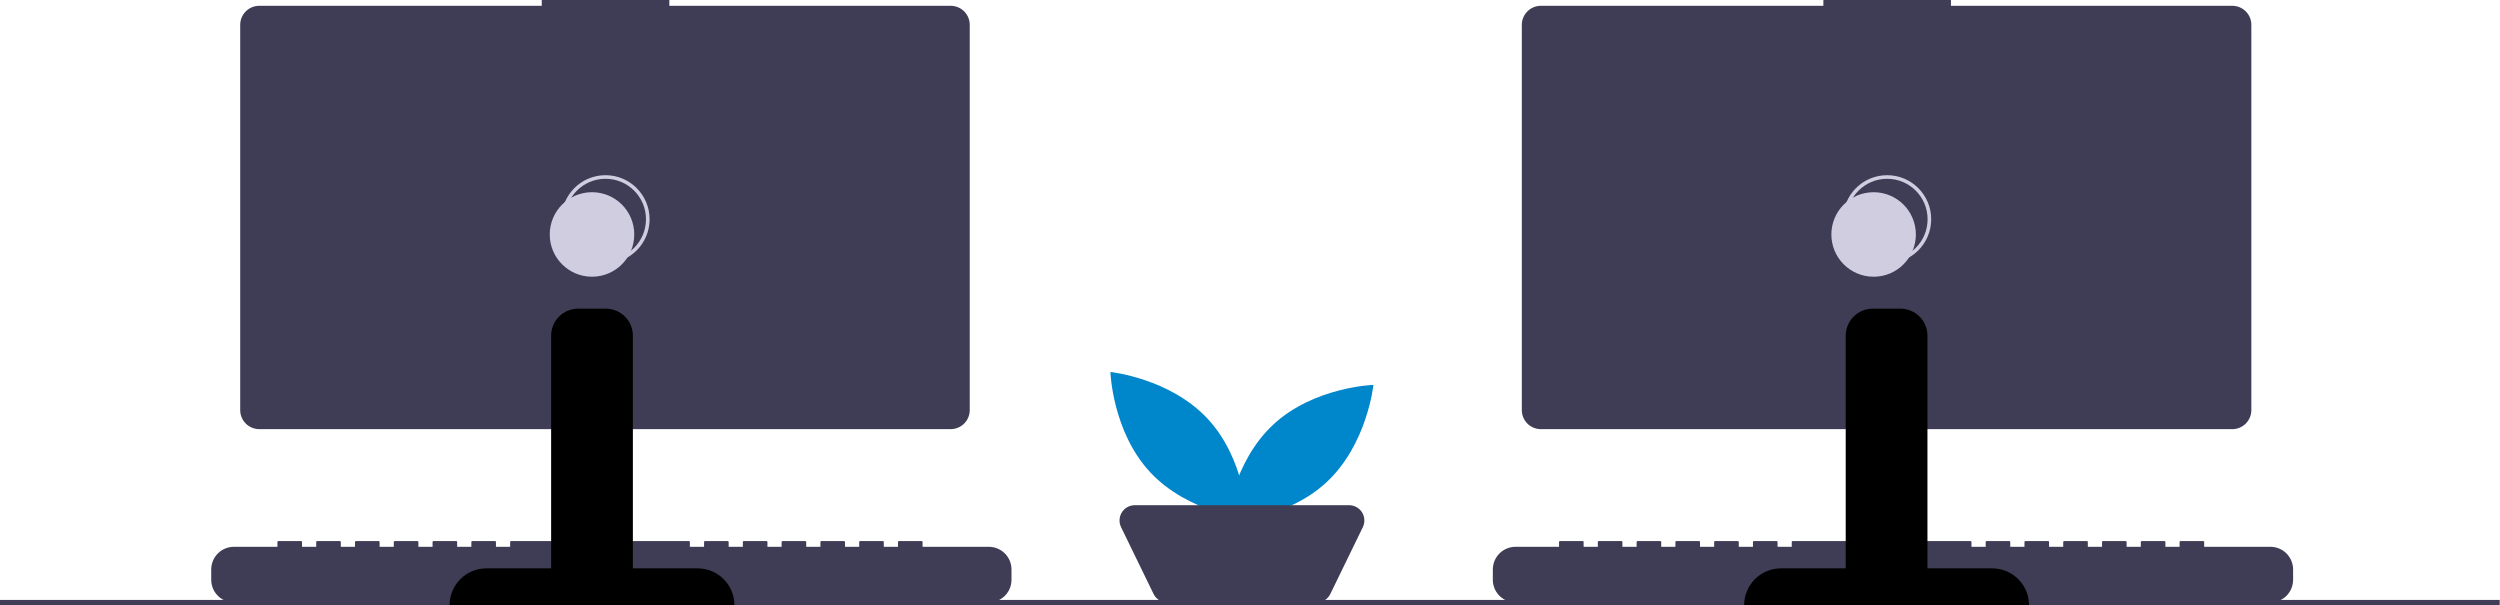 <svg width="1388" height="336" viewBox="0 0 1388 336" fill="none" xmlns="http://www.w3.org/2000/svg">
<path d="M670.461 232.477C691.462 255.013 692.548 288.136 692.548 288.136C692.548 288.136 659.583 284.721 638.582 262.186C617.581 239.65 616.495 206.526 616.495 206.526C616.495 206.526 649.46 209.941 670.461 232.477Z" fill="#0086CB"/>
<path d="M736.576 267.653C714.04 288.655 680.917 289.74 680.917 289.74C680.917 289.74 684.332 256.776 706.867 235.774C729.403 214.773 762.527 213.688 762.527 213.688C762.527 213.688 759.112 246.652 736.576 267.653Z" fill="#0086CB"/>
<path d="M730.975 334.539H648.086C646.496 334.539 644.938 334.092 643.59 333.249C642.242 332.406 641.158 331.2 640.463 329.77L622.416 292.674C621.787 291.382 621.497 289.951 621.573 288.515C621.65 287.08 622.09 285.688 622.852 284.469C623.614 283.25 624.674 282.246 625.931 281.549C627.189 280.853 628.602 280.487 630.04 280.487H749.022C750.459 280.487 751.873 280.853 753.13 281.549C754.387 282.246 755.447 283.25 756.209 284.469C756.971 285.688 757.411 287.08 757.488 288.515C757.564 289.951 757.274 291.382 756.645 292.674L738.599 329.77C737.903 331.2 736.819 332.406 735.471 333.249C734.123 334.092 732.565 334.539 730.975 334.539Z" fill="#3F3D56"/>
<path d="M1273.13 316.187V321.884C1273.13 323.447 1272.84 324.997 1272.28 326.454C1272.02 327.104 1271.72 327.731 1271.36 328.331C1270.25 330.209 1268.66 331.764 1266.76 332.843C1264.86 333.922 1262.71 334.489 1260.52 334.488H841.419C839.234 334.489 837.085 333.922 835.185 332.843C833.285 331.764 831.697 330.209 830.579 328.331C830.225 327.731 829.921 327.104 829.669 326.454C829.101 324.997 828.811 323.447 828.814 321.884V316.187C828.814 314.531 829.14 312.892 829.773 311.363C830.406 309.833 831.335 308.443 832.505 307.273C833.676 306.102 835.066 305.174 836.595 304.541C838.124 303.907 839.764 303.582 841.419 303.582H865.577V300.926C865.577 300.857 865.591 300.788 865.617 300.725C865.643 300.661 865.682 300.603 865.731 300.554C865.78 300.505 865.838 300.467 865.901 300.44C865.965 300.414 866.034 300.4 866.103 300.4H878.707C878.776 300.4 878.845 300.414 878.909 300.44C878.972 300.467 879.03 300.505 879.079 300.554C879.128 300.603 879.167 300.661 879.193 300.725C879.22 300.788 879.233 300.857 879.233 300.926V303.582H887.107V300.926C887.107 300.857 887.121 300.788 887.147 300.725C887.173 300.661 887.212 300.603 887.261 300.554C887.31 300.505 887.368 300.467 887.432 300.44C887.495 300.414 887.564 300.4 887.633 300.4H900.237C900.307 300.4 900.375 300.414 900.439 300.44C900.503 300.467 900.561 300.505 900.609 300.554C900.658 300.603 900.697 300.661 900.723 300.725C900.75 300.788 900.763 300.857 900.763 300.926V303.582H908.647V300.926C908.647 300.857 908.66 300.788 908.687 300.725C908.713 300.661 908.752 300.603 908.8 300.554C908.849 300.505 908.907 300.467 908.971 300.44C909.035 300.414 909.103 300.4 909.172 300.4H921.777C921.846 300.4 921.914 300.414 921.978 300.44C922.042 300.467 922.1 300.505 922.149 300.554C922.198 300.603 922.236 300.661 922.263 300.725C922.289 300.788 922.303 300.857 922.303 300.926V303.582H930.177V300.926C930.177 300.857 930.19 300.788 930.217 300.725C930.243 300.661 930.282 300.603 930.331 300.554C930.379 300.505 930.437 300.467 930.501 300.44C930.565 300.414 930.633 300.4 930.702 300.4H943.307C943.376 300.4 943.445 300.414 943.508 300.44C943.572 300.467 943.63 300.505 943.679 300.554C943.728 300.603 943.766 300.661 943.793 300.725C943.819 300.788 943.833 300.857 943.833 300.926V303.582H951.707V300.926C951.707 300.857 951.72 300.788 951.747 300.725C951.773 300.661 951.812 300.603 951.861 300.554C951.91 300.505 951.968 300.467 952.031 300.44C952.095 300.414 952.164 300.4 952.233 300.4H964.837C964.906 300.4 964.975 300.414 965.039 300.44C965.102 300.467 965.16 300.505 965.209 300.554C965.258 300.603 965.297 300.661 965.323 300.725C965.35 300.788 965.363 300.857 965.363 300.926V303.582H973.247V300.926C973.247 300.857 973.26 300.788 973.286 300.725C973.313 300.661 973.352 300.603 973.4 300.554C973.449 300.505 973.507 300.467 973.571 300.44C973.635 300.414 973.703 300.4 973.772 300.4H986.377C986.446 300.4 986.514 300.414 986.578 300.44C986.642 300.467 986.7 300.505 986.749 300.554C986.798 300.603 986.836 300.661 986.863 300.725C986.889 300.788 986.903 300.857 986.902 300.926V303.582H994.777V300.926C994.777 300.857 994.79 300.788 994.817 300.725C994.843 300.661 994.882 300.603 994.93 300.554C994.979 300.505 995.037 300.467 995.101 300.44C995.165 300.414 995.233 300.4 995.302 300.4H1094.04C1094.11 300.4 1094.17 300.414 1094.24 300.44C1094.3 300.467 1094.36 300.505 1094.41 300.554C1094.46 300.603 1094.5 300.661 1094.52 300.725C1094.55 300.788 1094.56 300.857 1094.56 300.926V303.582H1102.45V300.926C1102.45 300.857 1102.46 300.788 1102.49 300.725C1102.51 300.661 1102.55 300.603 1102.6 300.554C1102.65 300.505 1102.71 300.467 1102.77 300.44C1102.83 300.414 1102.9 300.4 1102.97 300.4H1115.58C1115.72 300.402 1115.85 300.458 1115.95 300.556C1116.04 300.654 1116.1 300.787 1116.1 300.926V303.582H1123.98V300.926C1123.98 300.857 1123.99 300.788 1124.02 300.725C1124.04 300.661 1124.08 300.603 1124.13 300.554C1124.18 300.505 1124.24 300.467 1124.3 300.44C1124.36 300.414 1124.43 300.4 1124.5 300.4H1137.11C1137.18 300.4 1137.24 300.414 1137.31 300.44C1137.37 300.467 1137.43 300.505 1137.48 300.554C1137.53 300.603 1137.57 300.661 1137.59 300.725C1137.62 300.789 1137.63 300.857 1137.63 300.926V303.582H1145.51V300.926C1145.51 300.857 1145.52 300.788 1145.55 300.725C1145.57 300.661 1145.61 300.603 1145.66 300.554C1145.71 300.505 1145.77 300.467 1145.83 300.44C1145.89 300.414 1145.96 300.4 1146.03 300.4H1158.64C1158.71 300.4 1158.77 300.414 1158.84 300.44C1158.9 300.467 1158.96 300.505 1159.01 300.554C1159.06 300.603 1159.1 300.661 1159.12 300.725C1159.15 300.788 1159.16 300.857 1159.16 300.926V303.582H1167.05V300.926C1167.05 300.857 1167.06 300.788 1167.09 300.725C1167.11 300.661 1167.15 300.603 1167.2 300.554C1167.25 300.505 1167.31 300.467 1167.37 300.44C1167.43 300.414 1167.5 300.4 1167.57 300.4H1180.18C1180.31 300.402 1180.45 300.458 1180.54 300.557C1180.64 300.655 1180.69 300.788 1180.69 300.926V303.582H1188.58V300.926C1188.58 300.857 1188.59 300.788 1188.62 300.725C1188.64 300.661 1188.68 300.603 1188.73 300.554C1188.78 300.505 1188.84 300.467 1188.9 300.44C1188.96 300.414 1189.03 300.4 1189.1 300.4H1201.71C1201.78 300.4 1201.84 300.414 1201.91 300.44C1201.97 300.467 1202.03 300.505 1202.08 300.554C1202.13 300.603 1202.17 300.661 1202.19 300.725C1202.22 300.788 1202.23 300.857 1202.23 300.926V303.582H1210.11V300.926C1210.11 300.857 1210.12 300.788 1210.15 300.725C1210.17 300.661 1210.21 300.603 1210.26 300.554C1210.31 300.505 1210.37 300.467 1210.43 300.44C1210.49 300.414 1210.56 300.4 1210.63 300.4H1223.24C1223.31 300.4 1223.37 300.414 1223.44 300.44C1223.5 300.467 1223.56 300.505 1223.61 300.554C1223.66 300.603 1223.7 300.661 1223.72 300.725C1223.75 300.788 1223.76 300.857 1223.76 300.926V303.582H1260.52C1262.18 303.582 1263.82 303.907 1265.35 304.541C1266.88 305.174 1268.27 306.102 1269.44 307.273C1270.61 308.443 1271.54 309.833 1272.17 311.363C1272.8 312.892 1273.13 314.531 1273.13 316.187Z" fill="#3F3D56"/>
<path d="M1239.38 3.224H1083.17V0.004H1012.34V3.224H855.479C854.091 3.224 852.717 3.497 851.435 4.028C850.153 4.559 848.988 5.337 848.007 6.319C847.026 7.3 846.247 8.465 845.716 9.747C845.185 11.029 844.912 12.403 844.912 13.79V227.695C844.912 230.497 846.025 233.185 848.007 235.166C849.989 237.148 852.676 238.261 855.479 238.261H1239.38C1242.19 238.261 1244.87 237.148 1246.85 235.166C1248.84 233.185 1249.95 230.497 1249.95 227.695V13.79C1249.95 12.403 1249.68 11.029 1249.15 9.747C1248.61 8.465 1247.84 7.3 1246.85 6.319C1245.87 5.337 1244.71 4.559 1243.43 4.028C1242.14 3.497 1240.77 3.224 1239.38 3.224Z" fill="#3F3D56"/>
<path fill-rule="evenodd" clip-rule="evenodd" d="M1047.74 99.266C1035.33 99.266 1025.27 109.323 1025.27 121.729C1025.27 134.135 1035.33 144.193 1047.74 144.193C1060.14 144.193 1070.2 134.135 1070.2 121.729C1070.2 109.323 1060.14 99.266 1047.74 99.266ZM1023.27 121.729C1023.27 108.218 1034.23 97.266 1047.74 97.266C1061.25 97.266 1072.2 108.218 1072.2 121.729C1072.2 135.24 1061.25 146.193 1047.74 146.193C1034.23 146.193 1023.27 135.24 1023.27 121.729Z" fill="#D0CDE1"/>
<path d="M1040.23 153.64C1053.19 153.64 1063.69 143.135 1063.69 130.176C1063.69 117.218 1053.19 106.713 1040.23 106.713C1027.27 106.713 1016.77 117.218 1016.77 130.176C1016.77 143.135 1027.27 153.64 1040.23 153.64Z" fill="#D0CDE1"/>
<path d="M561.581 316.187V321.884C561.584 323.447 561.295 324.997 560.727 326.454C560.475 327.104 560.171 327.731 559.817 328.331C558.698 330.209 557.111 331.764 555.211 332.843C553.31 333.922 551.162 334.489 548.977 334.488H129.871C127.686 334.489 125.538 333.922 123.637 332.843C121.737 331.764 120.15 330.209 119.031 328.331C118.677 327.731 118.373 327.104 118.121 326.454C117.553 324.997 117.263 323.447 117.267 321.884V316.187C117.266 314.531 117.592 312.892 118.225 311.363C118.858 309.833 119.787 308.443 120.957 307.273C122.128 306.102 123.518 305.174 125.047 304.541C126.577 303.907 128.216 303.582 129.871 303.582H154.029V300.926C154.029 300.857 154.043 300.788 154.069 300.725C154.095 300.661 154.134 300.603 154.183 300.554C154.232 300.505 154.29 300.467 154.354 300.44C154.417 300.414 154.486 300.4 154.555 300.4H167.159C167.228 300.4 167.297 300.414 167.361 300.44C167.425 300.467 167.483 300.505 167.531 300.554C167.58 300.603 167.619 300.661 167.645 300.725C167.672 300.788 167.685 300.857 167.685 300.926V303.582H175.559V300.926C175.559 300.857 175.573 300.788 175.599 300.725C175.626 300.661 175.664 300.603 175.713 300.554C175.762 300.505 175.82 300.467 175.884 300.44C175.948 300.414 176.016 300.4 176.085 300.4H188.69C188.759 300.4 188.827 300.414 188.891 300.44C188.955 300.467 189.013 300.505 189.061 300.554C189.11 300.603 189.149 300.661 189.175 300.725C189.202 300.788 189.215 300.857 189.215 300.926V303.582H197.099V300.926C197.099 300.857 197.112 300.788 197.139 300.725C197.165 300.661 197.204 300.603 197.253 300.554C197.301 300.505 197.359 300.467 197.423 300.44C197.487 300.414 197.556 300.4 197.625 300.4H210.229C210.298 300.4 210.367 300.414 210.43 300.44C210.494 300.467 210.552 300.505 210.601 300.554C210.65 300.603 210.689 300.661 210.715 300.725C210.741 300.788 210.755 300.857 210.755 300.926V303.582H218.629V300.926C218.629 300.857 218.643 300.788 218.669 300.725C218.695 300.661 218.734 300.603 218.783 300.554C218.832 300.505 218.89 300.467 218.953 300.44C219.017 300.414 219.086 300.4 219.155 300.4H231.759C231.828 300.4 231.897 300.414 231.961 300.44C232.024 300.467 232.082 300.505 232.131 300.554C232.18 300.603 232.219 300.661 232.245 300.725C232.271 300.788 232.285 300.857 232.285 300.926V303.582H240.159V300.926C240.159 300.857 240.173 300.788 240.199 300.725C240.225 300.661 240.264 300.603 240.313 300.554C240.362 300.505 240.42 300.467 240.484 300.44C240.547 300.414 240.616 300.4 240.685 300.4H253.289C253.358 300.4 253.427 300.414 253.491 300.44C253.554 300.467 253.612 300.505 253.661 300.554C253.71 300.603 253.749 300.661 253.775 300.725C253.802 300.788 253.815 300.857 253.815 300.926V303.582H261.699V300.926C261.699 300.857 261.712 300.788 261.738 300.725C261.765 300.661 261.803 300.603 261.852 300.554C261.901 300.505 261.959 300.467 262.023 300.44C262.087 300.414 262.155 300.4 262.224 300.4H274.829C274.898 300.4 274.966 300.414 275.03 300.44C275.094 300.467 275.152 300.505 275.201 300.554C275.25 300.603 275.288 300.661 275.315 300.725C275.341 300.788 275.355 300.857 275.354 300.926V303.582H283.229V300.926C283.229 300.857 283.242 300.788 283.269 300.725C283.295 300.661 283.334 300.603 283.383 300.554C283.431 300.505 283.489 300.467 283.553 300.44C283.617 300.414 283.685 300.4 283.754 300.4H382.489C382.558 300.4 382.626 300.414 382.69 300.44C382.754 300.467 382.812 300.505 382.861 300.554C382.91 300.603 382.948 300.661 382.975 300.725C383.001 300.788 383.015 300.857 383.015 300.926V303.582H390.898V300.926C390.898 300.857 390.912 300.788 390.938 300.725C390.964 300.661 391.003 300.603 391.052 300.554C391.101 300.505 391.159 300.467 391.223 300.44C391.286 300.414 391.355 300.4 391.424 300.4H404.028C404.167 300.402 404.3 300.458 404.399 300.556C404.497 300.654 404.553 300.787 404.554 300.926V303.582H412.428V300.926C412.428 300.857 412.442 300.788 412.468 300.725C412.495 300.661 412.533 300.603 412.582 300.554C412.631 300.505 412.689 300.467 412.753 300.44C412.817 300.414 412.885 300.4 412.954 300.4H425.559C425.628 300.4 425.696 300.414 425.76 300.44C425.824 300.467 425.882 300.505 425.93 300.554C425.979 300.603 426.018 300.661 426.044 300.725C426.071 300.788 426.084 300.857 426.084 300.926V303.582H433.958V300.926C433.958 300.857 433.972 300.788 433.998 300.725C434.025 300.661 434.063 300.603 434.112 300.554C434.161 300.505 434.219 300.467 434.283 300.44C434.347 300.414 434.415 300.4 434.484 300.4H447.089C447.158 300.4 447.226 300.414 447.29 300.44C447.354 300.467 447.412 300.505 447.461 300.554C447.509 300.603 447.548 300.661 447.574 300.725C447.601 300.788 447.614 300.857 447.614 300.926V303.582H455.498V300.926C455.498 300.857 455.511 300.788 455.538 300.725C455.564 300.661 455.603 300.603 455.652 300.554C455.701 300.505 455.759 300.467 455.822 300.44C455.886 300.414 455.955 300.4 456.024 300.4H468.628C468.766 300.402 468.898 300.458 468.995 300.557C469.091 300.655 469.145 300.788 469.144 300.926V303.582H477.028V300.926C477.028 300.857 477.042 300.788 477.068 300.725C477.094 300.661 477.133 300.603 477.182 300.554C477.231 300.505 477.289 300.467 477.352 300.44C477.416 300.414 477.485 300.4 477.554 300.4H490.158C490.227 300.4 490.296 300.414 490.36 300.44C490.423 300.467 490.481 300.505 490.53 300.554C490.579 300.603 490.618 300.661 490.644 300.725C490.671 300.788 490.684 300.857 490.684 300.926V303.582H498.558V300.926C498.558 300.857 498.572 300.788 498.598 300.725C498.624 300.661 498.663 300.603 498.712 300.554C498.761 300.505 498.819 300.467 498.883 300.44C498.946 300.414 499.015 300.4 499.084 300.4H511.689C511.758 300.4 511.826 300.414 511.89 300.44C511.954 300.467 512.012 300.505 512.06 300.554C512.109 300.603 512.148 300.661 512.174 300.725C512.201 300.788 512.214 300.857 512.214 300.926V303.582H548.977C550.632 303.582 552.271 303.907 553.801 304.541C555.33 305.174 556.72 306.102 557.89 307.273C559.061 308.443 559.989 309.833 560.623 311.363C561.256 312.892 561.582 314.531 561.581 316.187Z" fill="#3F3D56"/>
<path d="M527.834 3.22H371.62V0H300.787V3.22H143.93C141.127 3.22 138.44 4.333 136.458 6.315C134.476 8.296 133.363 10.984 133.363 13.786V227.691C133.363 230.493 134.476 233.181 136.458 235.163C138.44 237.144 141.127 238.257 143.93 238.257H527.834C530.636 238.257 533.324 237.144 535.306 235.163C537.287 233.181 538.4 230.493 538.4 227.691V13.786C538.4 10.984 537.287 8.296 535.306 6.315C533.324 4.333 530.636 3.22 527.834 3.22Z" fill="#3F3D56"/>
<path fill-rule="evenodd" clip-rule="evenodd" d="M336.189 99.262C323.783 99.262 313.726 109.319 313.726 121.725C313.726 134.132 323.783 144.189 336.189 144.189C348.595 144.189 358.653 134.132 358.653 121.725C358.653 109.319 348.595 99.262 336.189 99.262ZM311.726 121.725C311.726 108.214 322.678 97.262 336.189 97.262C349.7 97.262 360.653 108.214 360.653 121.725C360.653 135.236 349.7 146.189 336.189 146.189C322.678 146.189 311.726 135.236 311.726 121.725Z" fill="#D0CDE1"/>
<path d="M328.681 153.635C341.639 153.635 352.144 143.13 352.144 130.172C352.144 117.213 341.639 106.708 328.681 106.708C315.722 106.708 305.217 117.213 305.217 130.172C305.217 143.13 315.722 153.635 328.681 153.635Z" fill="#D0CDE1"/>
<path d="M1387.83 333.078H0V336H1387.83V333.078Z" fill="#3F3D56"/>
<path d="M305.99 186.364C305.99 178.08 312.705 171.364 320.99 171.364H336.372C344.657 171.364 351.372 178.08 351.372 186.364V333.078H305.99V186.364Z" fill="black"/>
<path d="M1024.74 186.364C1024.74 178.08 1031.45 171.364 1039.74 171.364H1055.12C1063.41 171.364 1070.12 178.08 1070.12 186.364V333.078H1024.74V186.364Z" fill="black"/>
<path d="M249.606 336C249.606 324.705 258.763 315.548 270.058 315.548H387.303C398.599 315.548 407.756 324.705 407.756 336H249.606Z" fill="black"/>
<path d="M968.356 336C968.356 324.705 977.513 315.548 988.809 315.548H1106.05C1117.35 315.548 1126.51 324.705 1126.51 336H968.356Z" fill="black"/>
</svg>
